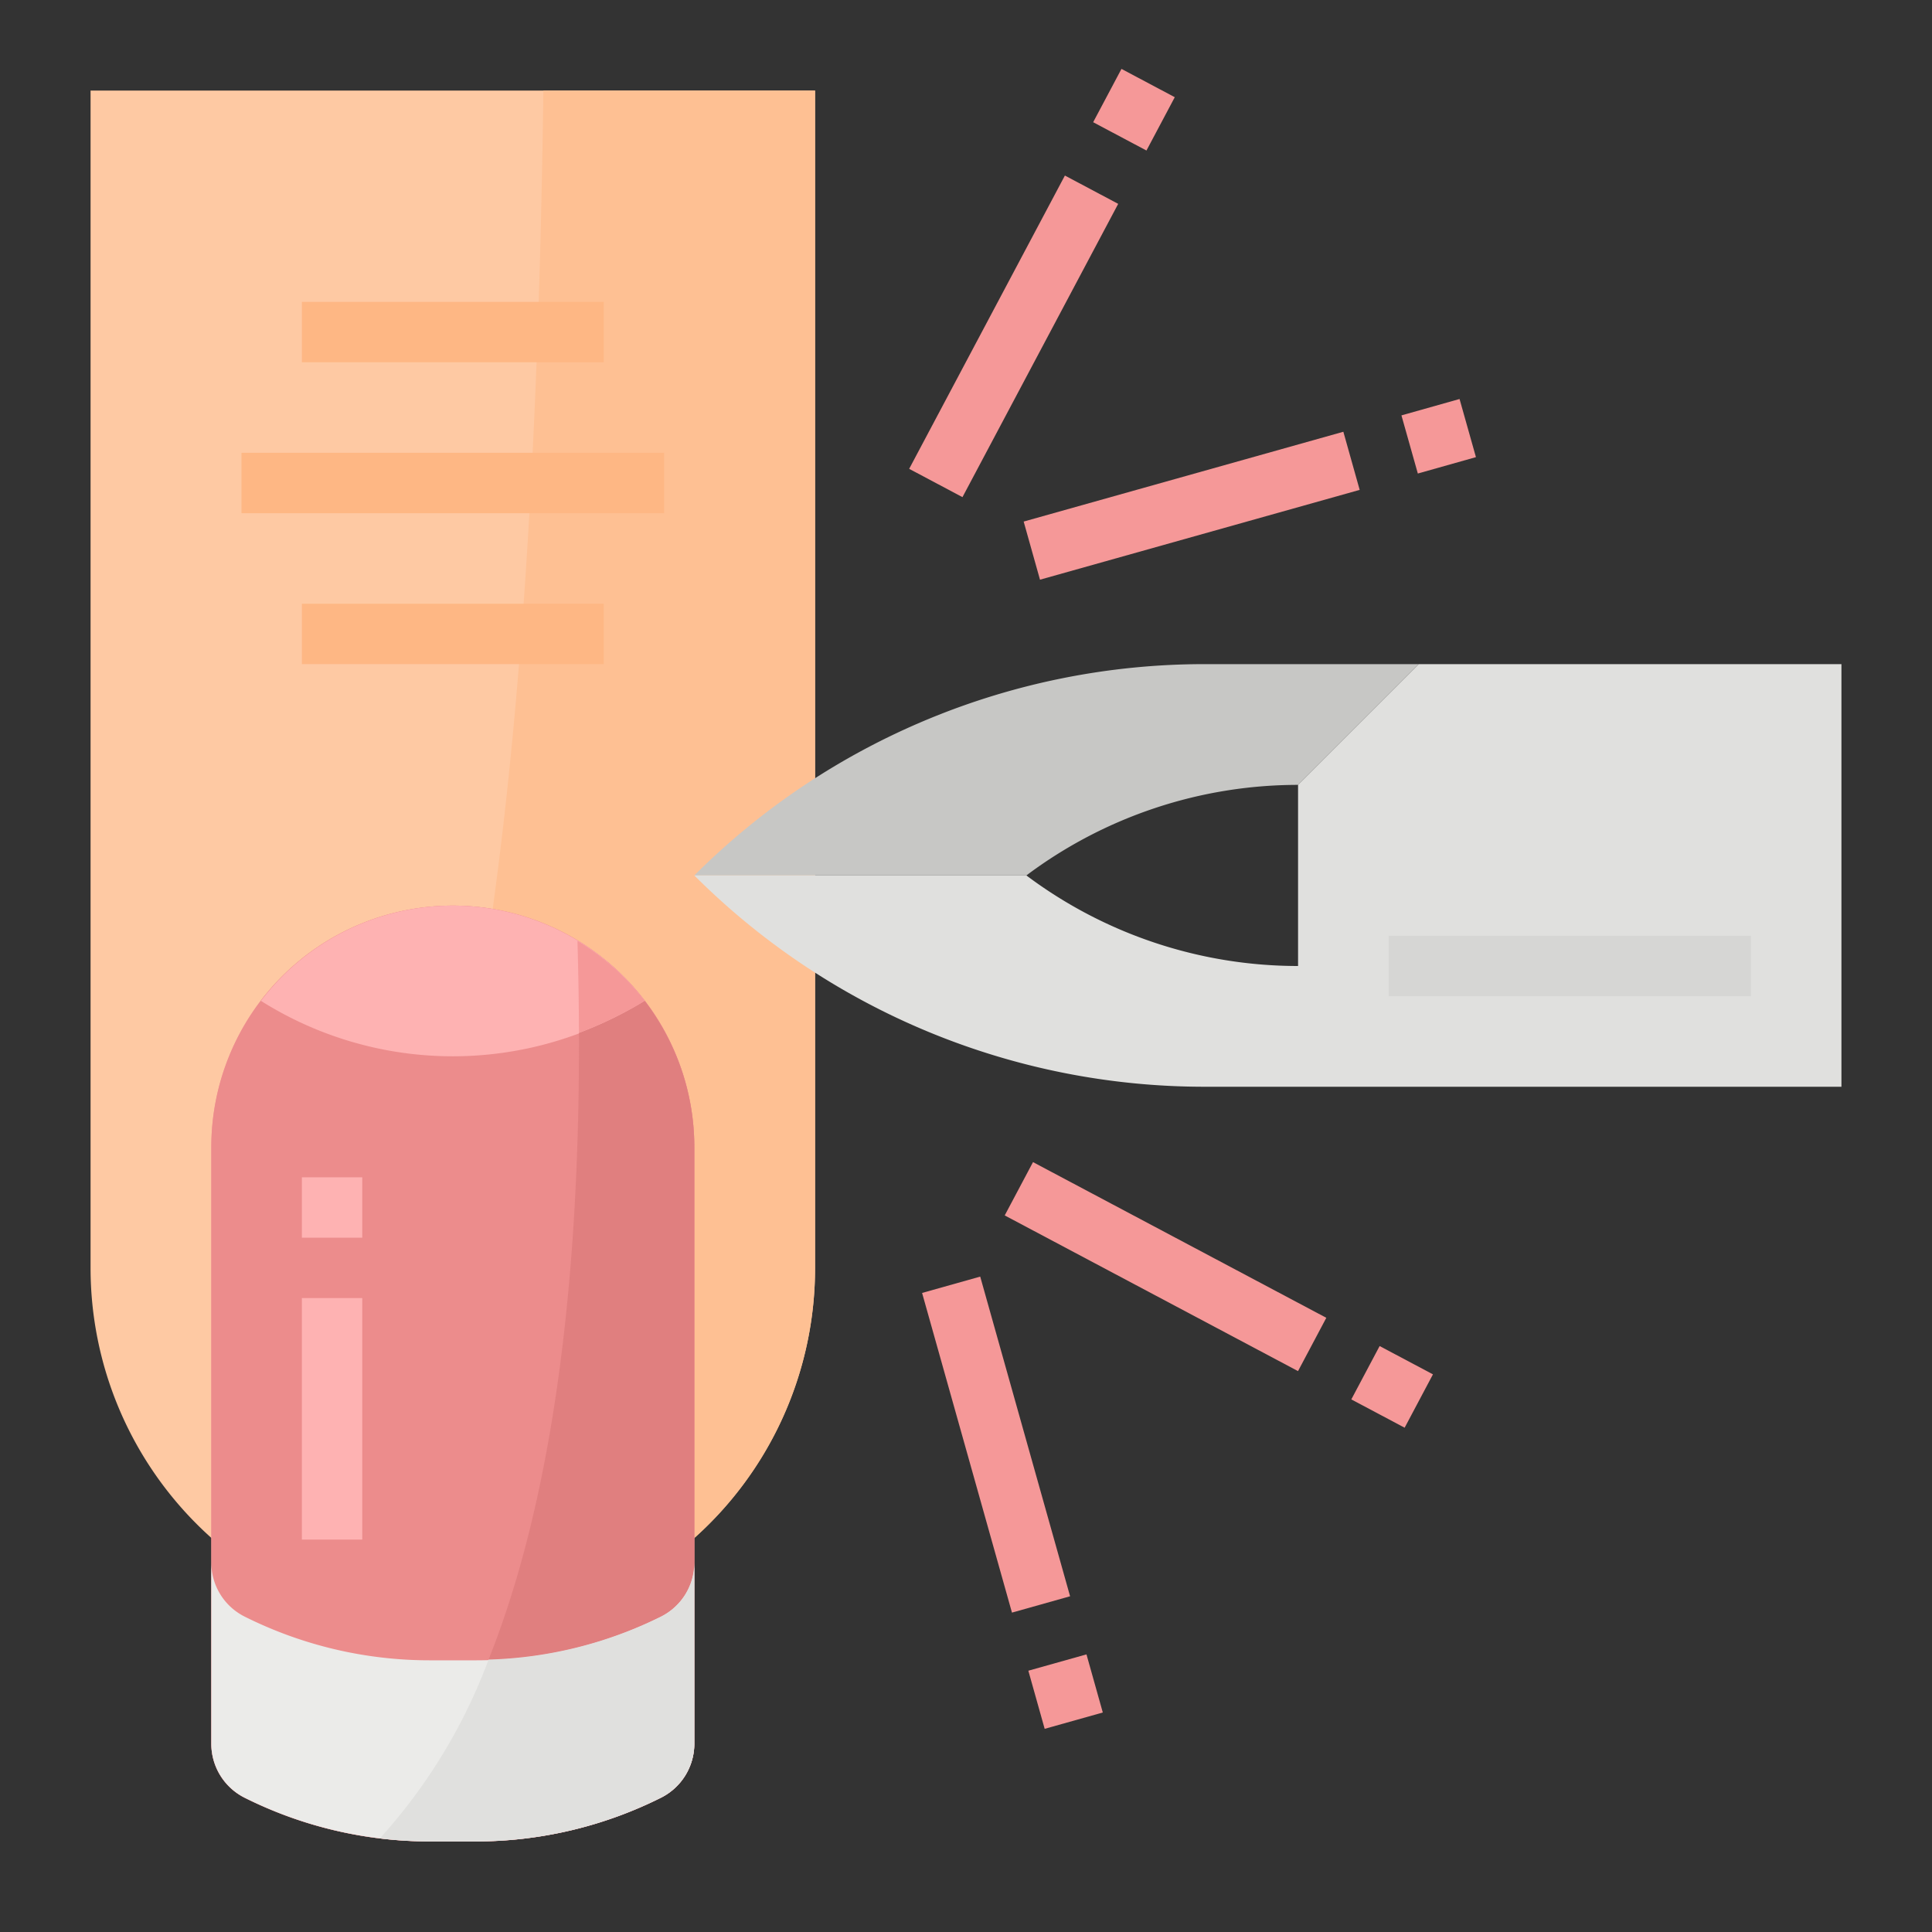 <svg xmlns="http://www.w3.org/2000/svg" viewBox="0 0 64 64"><rect x="0" y="0" width="64" height="64" fill="#333333" stroke="none"/><title>manicure-pedicure-treatment-spa</title><g id="flat"><path d="M3,3H27a0,0,0,0,1,0,0V42A12,12,0,0,1,15,54h0A12,12,0,0,1,3,42V3A0,0,0,0,1,3,3Z" style="fill:#fec9a3"/><path d="M18,3c-.414,31.565-4.1,43.809-10.26,48.539A11.985,11.985,0,0,0,27,42V3Z" style="fill:#fec093"/><path d="M21.894,59.553h0A13.7,13.7,0,0,1,15.764,61H14.236a13.7,13.7,0,0,1-6.13-1.447h0A2,2,0,0,1,7,57.764V38a8,8,0,0,1,8-8h0a8,8,0,0,1,8,8V57.764A2,2,0,0,1,21.894,59.553Z" style="fill:#f59898"/><path d="M21.894,59.553h0A13.7,13.7,0,0,1,15.764,61H14.236a13.7,13.7,0,0,1-6.13-1.447h0A2,2,0,0,1,7,57.764V38a8,8,0,0,1,8-8h0a8,8,0,0,1,8,8V57.764A2,2,0,0,1,21.894,59.553Z" style="fill:#ec8c8c"/><path d="M21.356,33.155a7.98,7.98,0,0,0-12.712,0A11.92,11.92,0,0,0,21.356,33.155Z" style="fill:#feb2b2"/><path d="M21.894,53.553A13.7,13.7,0,0,1,15.764,55H14.236a13.7,13.7,0,0,1-6.13-1.447A2,2,0,0,1,7,51.764v6a2,2,0,0,0,1.106,1.789A13.7,13.7,0,0,0,14.236,61h1.528a13.7,13.7,0,0,0,6.13-1.447A2,2,0,0,0,23,57.764v-6A2,2,0,0,1,21.894,53.553Z" style="fill:#ebebe9"/><rect x="10" y="39" width="2" height="2" style="fill:#feb2b2"/><rect x="10" y="43" width="2" height="8" style="fill:#feb2b2"/><path d="M43,26h0l4-4H39.9A23.9,23.9,0,0,0,23,29H34A15,15,0,0,1,43,26Z" style="fill:#c7c7c5"/><path d="M47,22l-4,4v6h0a15,15,0,0,1-9-3H23a23.9,23.9,0,0,0,16.9,7H61V22Z" style="fill:#e0e0de"/><rect x="10" y="20" width="10" height="2" style="fill:#feb784"/><rect x="10" y="10" width="10" height="2" style="fill:#feb784"/><rect x="8" y="15" width="14" height="2" style="fill:#feb784"/><rect x="28.079" y="10.143" width="11" height="1.999" transform="translate(7.991 35.574) rotate(-62.033)" style="fill:#f59898"/><rect x="36.564" y="2.635" width="2" height="1.999" transform="translate(16.738 35.107) rotate(-62.033)" style="fill:#f59898"/><rect x="33.976" y="15.753" width="11" height="2" transform="translate(-3.06 11.301) rotate(-15.692)" style="fill:#f59898"/><rect x="46.659" y="13.452" width="2" height="2.001" transform="translate(-2.134 13.475) rotate(-15.746)" style="fill:#f59898"/><rect x="37.609" y="36.458" width="1.999" height="11" transform="translate(-16.553 56.388) rotate(-62.04)" style="fill:#f59898"/><rect x="45.116" y="44.942" width="2.001" height="2" transform="translate(-16.083 65.142) rotate(-62.046)" style="fill:#f59898"/><rect x="31.997" y="42.354" width="2" height="11" transform="translate(-11.721 10.718) rotate(-15.704)" style="fill:#f59898"/><rect x="34.298" y="55.037" width="2" height="2" transform="translate(-13.84 11.635) rotate(-15.692)" style="fill:#f59898"/><rect x="46" y="31" width="12" height="2" style="fill:#d6d6d4"/><path d="M21.356,33.155a13.035,13.035,0,0,1-2.177,1.06c.034,9.765-1.23,16.339-2.994,20.761a13.714,13.714,0,0,0,5.709-1.423A2,2,0,0,0,23,51.764V38A7.957,7.957,0,0,0,21.356,33.155Z" style="fill:#e07f7f"/><path d="M19.129,31.166q.045,1.575.05,3.049a13.035,13.035,0,0,0,2.177-1.06h0A8.082,8.082,0,0,0,19.129,31.166Z" style="fill:#f59898"/><path d="M21.894,53.553a13.714,13.714,0,0,1-5.709,1.423,18.351,18.351,0,0,1-3.6,5.921,13.715,13.715,0,0,0,1.647.1h1.528a13.7,13.7,0,0,0,6.13-1.447A2,2,0,0,0,23,57.764v-6A2,2,0,0,1,21.894,53.553Z" style="fill:#e0e0de"/></g></svg>